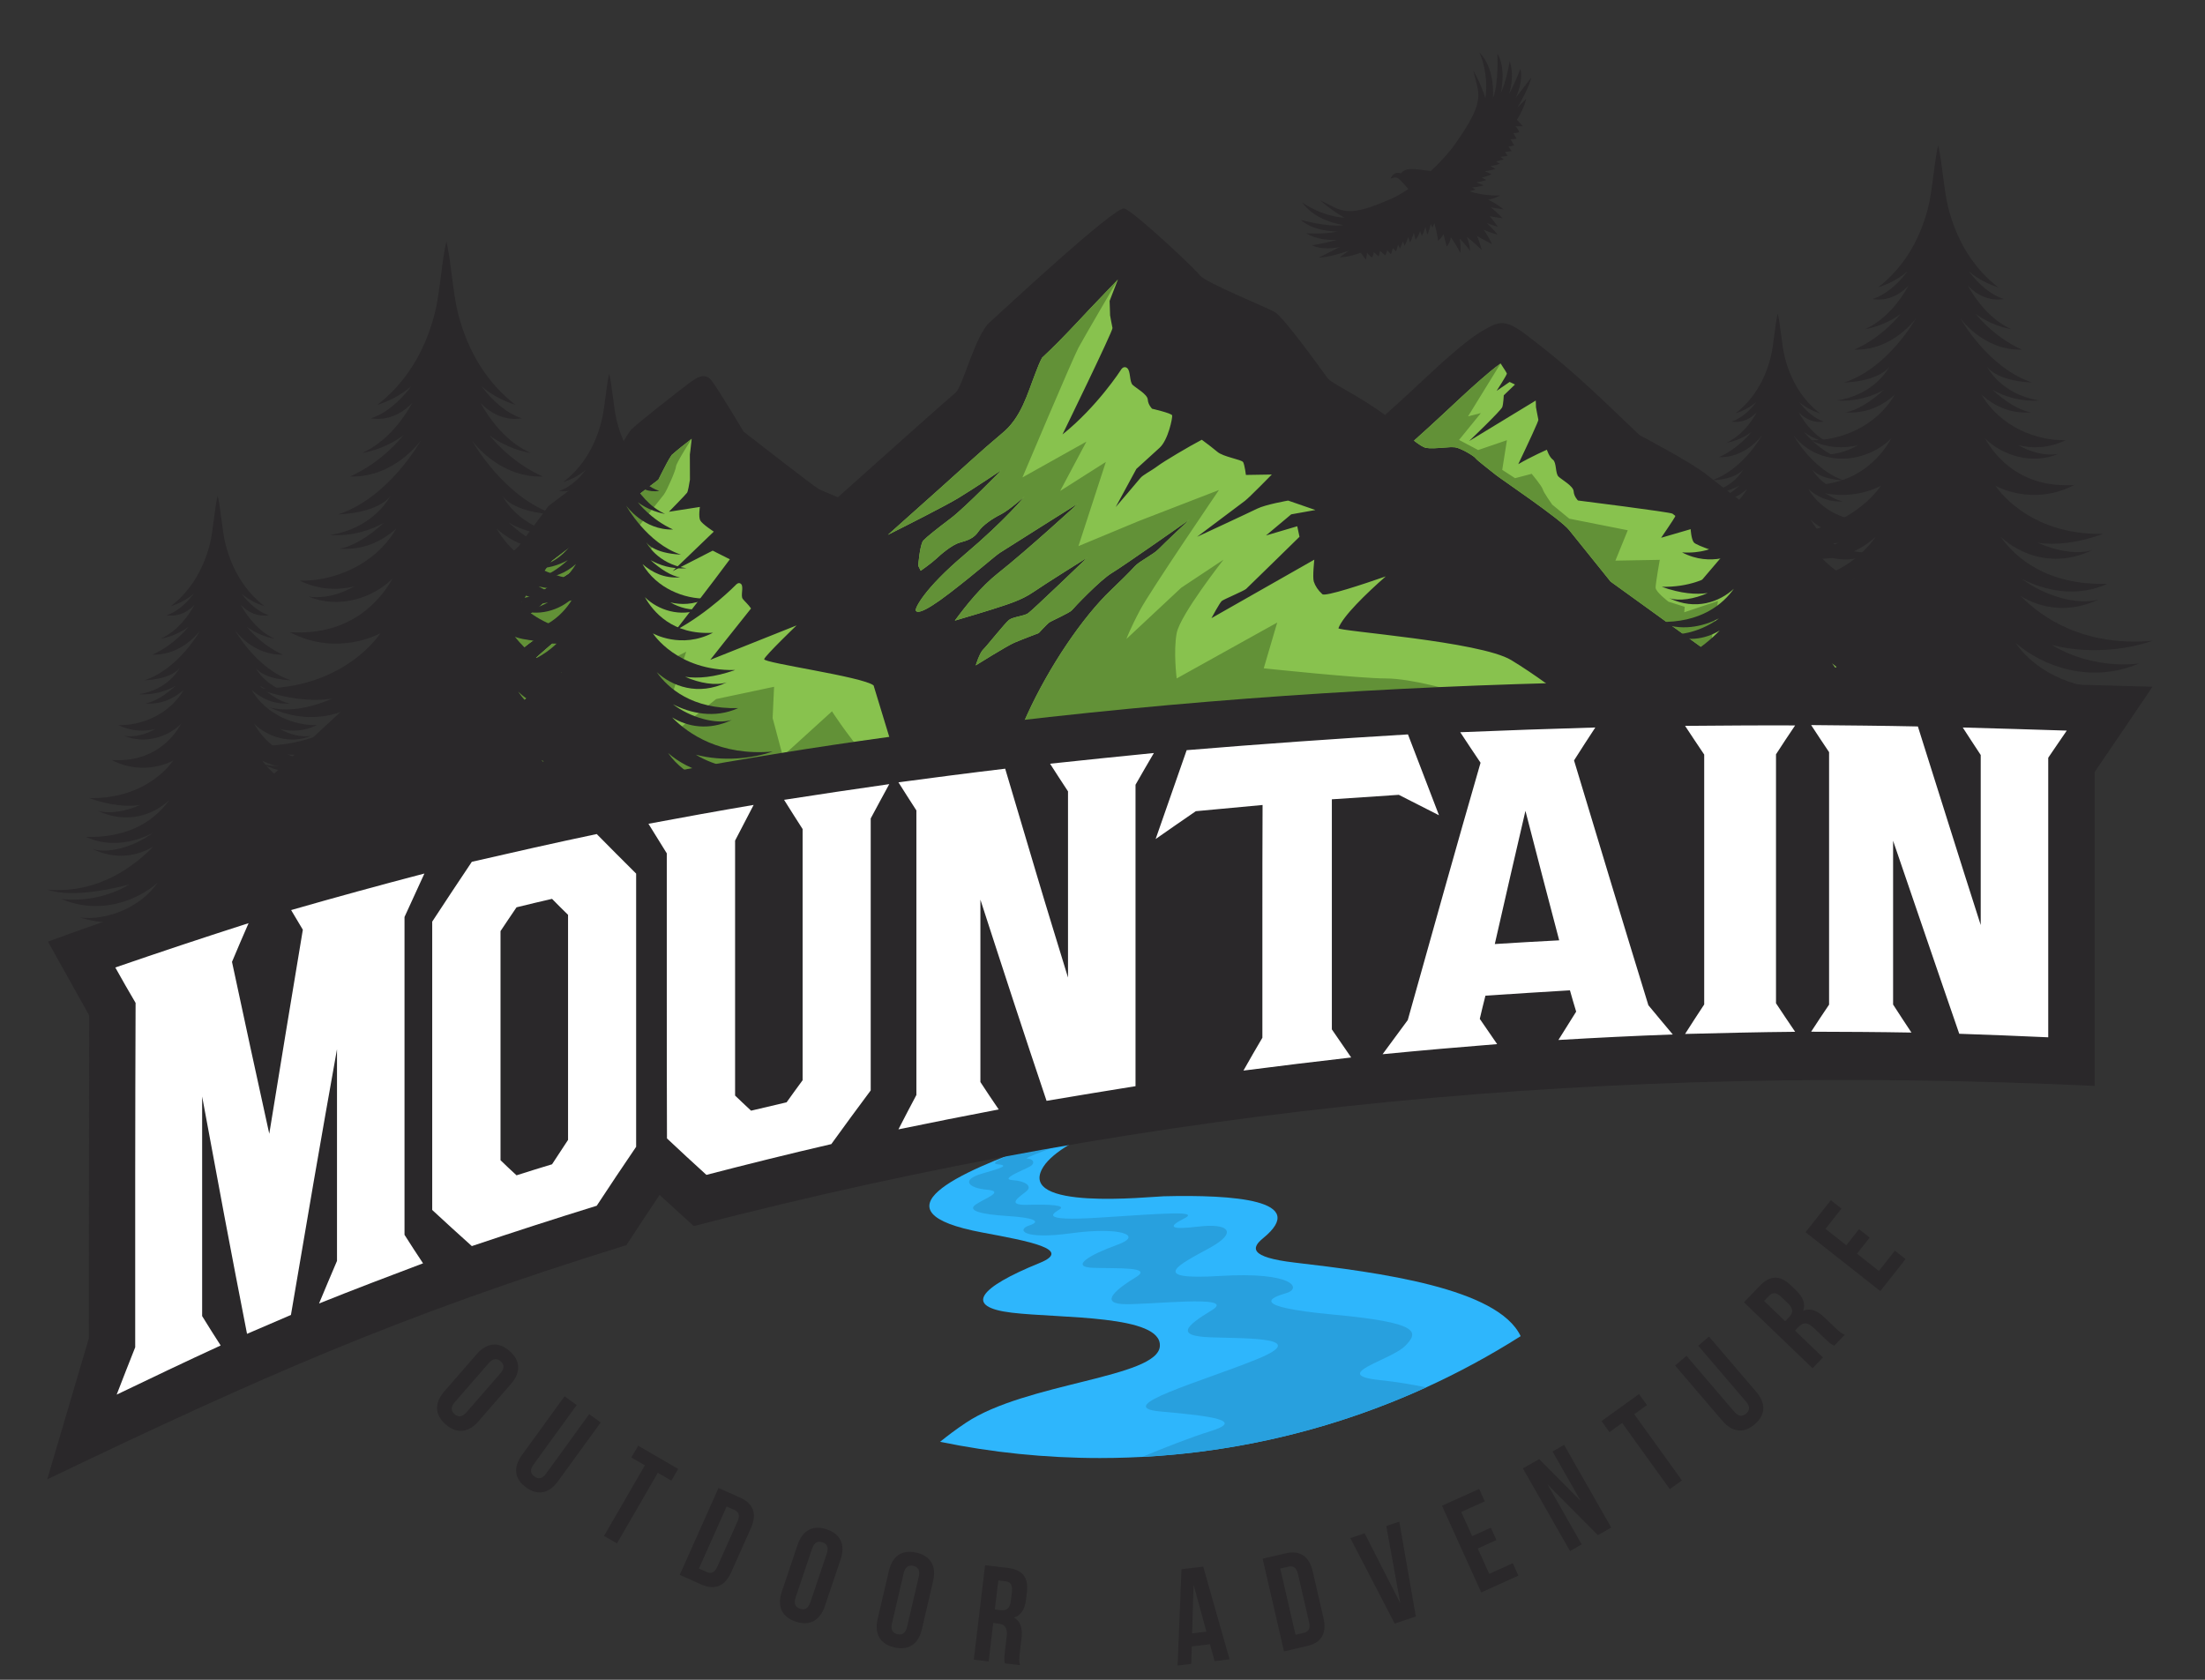<?xml version="1.0" encoding="UTF-8"?>
<svg width="126px" height="96px" viewBox="155 120 126 96" xmlns="http://www.w3.org/2000/svg" xmlns:xlink="http://www.w3.org/1999/xlink" version="1.1">
 <rect x="155" y="120" width="126" height="96" fill="#333333" stroke="none"/>
 <!-- Generated by Pixelmator Pro 1.6.2 -->
 <g id="vecteezy_mountains-logo-design-vector-template_6470734-Скопировать">
  <g id="g10">
   <path id="path20" d="M241.895 196.362 C234.941 200.772 226.694 203.327 217.849 203.327 214.72 203.327 211.667 203.007 208.719 202.399 209.157 202.043 209.645 201.678 210.188 201.315 213.62 199.017 221.145 198.743 221.277 196.938 221.409 195.132 215.601 195.351 212.828 195.022 210.055 194.694 210.913 193.599 214.412 192.177 216.316 191.402 213.825 190.942 211.138 190.439 204.726 189.241 209.785 186.99 214.365 185.378 218.716 183.847 222.546 182.888 219.018 184.113 216.658 184.932 215.146 185.867 214.629 186.669 212.986 189.222 220.729 188.386 221.499 188.367 225.448 188.268 229.871 188.57 227.174 190.766 226.526 191.293 226.336 191.847 228.985 192.157 233.794 192.72 240.592 193.604 241.895 196.362 Z" fill="#2eb6fc" fill-opacity="1" stroke="none"/>
   <path id="path22" d="M236.493 199.29 C231.505 201.566 226.029 202.957 220.264 203.262 221.476 202.762 223.06 202.134 224.154 201.798 226.155 201.182 224.257 200.925 221.332 200.669 218.407 200.412 223.732 198.944 226.834 197.675 229.937 196.406 226.223 196.5 224.202 196.429 222.181 196.359 222.698 195.818 224.249 194.878 225.8 193.938 220.371 194.619 219.102 194.525 217.833 194.431 218.89 193.609 219.901 192.997 220.912 192.386 218.867 192.504 217.48 192.457 216.093 192.41 217.268 191.705 218.844 191.141 220.418 190.577 218.937 190.106 216.187 190.483 213.437 190.859 213.085 190.271 213.813 190.036 214.542 189.801 214.072 189.589 212.568 189.495 211.064 189.401 210.241 189.19 210.758 188.837 211.275 188.485 212.45 188.085 211.393 187.991 210.335 187.897 209.889 187.427 211.11 187.075 212.332 186.722 212.662 186.605 211.98 186.534 211.495 186.484 212.54 186.051 213.182 185.807 213.333 185.75 213.484 185.694 213.636 185.639 213.66 185.634 216.186 185.135 215.854 185.301 215.521 185.467 213.391 186.212 213.699 186.212 214.007 186.212 214.212 186.468 213.84 186.673 213.468 186.879 212.108 187.392 212.852 187.443 213.596 187.495 213.982 187.776 213.674 188.059 213.366 188.341 212.365 188.893 213.725 188.855 215.085 188.816 215.867 188.893 215.572 189.098 215.277 189.304 214.15 189.823 217.843 189.585 221.535 189.348 223.59 189.175 222.666 189.637 221.743 190.099 221.794 190.304 223.487 190.099 225.181 189.893 225.796 190.407 224.103 191.33 222.41 192.254 220.511 193.178 224.719 192.921 228.927 192.664 229.388 193.639 228.516 193.896 227.644 194.152 226.258 194.666 231.185 195.128 236.11 195.589 236.11 196.102 235.29 196.923 234.468 197.745 230.928 198.565 233.853 198.873 234.856 198.979 235.751 199.133 236.493 199.29 Z" fill="#28a0de" fill-opacity="1" stroke="none"/>
   <path id="path30" d="M202.879 148.418 C202.357 148.205 201.881 148.004 201.749 147.925 201.418 147.727 197.496 144.673 197.496 144.673 197.496 144.673 196.03 142.215 195.653 141.739 195.275 141.264 194.802 141.581 194.377 141.898 193.952 142.215 191.353 144.237 191.069 144.554 190.786 144.872 190.219 145.982 190.219 145.982 L186.344 148.916 184.643 151.215 166.651 167.945 165.39 174.004 268.455 170.966 271.107 161.247 C271.107 161.247 253.349 147.821 252.572 147.164 251.794 146.506 248.683 144.862 248.683 144.862 245.817 142.115 244.577 140.926 242.163 139.096 240.996 138.211 240.622 138.394 239.835 138.834 238.694 139.474 237.216 140.89 235.656 142.341 235.266 142.704 234.742 143.185 234.141 143.717 232.648 142.607 231.099 141.93 230.86 141.609 230.564 141.212 228.372 138.129 227.839 137.831 227.305 137.533 223.869 136.141 223.573 135.743 223.276 135.346 219.781 132.067 219.247 131.917 218.714 131.768 212.374 137.682 211.545 138.428 210.715 139.173 210.004 142.156 209.589 142.454 209.436 142.565 206.506 145.176 202.879 148.418" fill="#2a282a" fill-opacity="1" stroke="none"/>
   <path id="path32" d="M194.524 145.077 C194.145 145.373 193.724 145.695 193.378 146.008 193.19 146.284 193.01 146.646 192.865 146.929 L192.619 147.416 186.55 152.05 184.804 154.41 C185.272 154.163 185.325 154.155 185.902 153.806 186.478 153.458 188.376 152.202 188.376 152.202 188.376 152.202 186.295 154.34 185.487 154.951 184.679 155.563 180.78 158.37 180.584 158.577 180.388 158.784 180.29 160.016 180.29 160.016 L180.434 160.306 C180.434 160.306 184.368 157.531 184.625 157.29 184.882 157.049 185.533 156.473 185.996 156.346 186.458 156.218 186.803 156.097 187.061 155.714 187.319 155.332 187.892 154.956 188.346 154.73 188.8 154.503 189.692 153.711 189.692 153.711 189.692 153.711 188.636 155.026 186.27 157.028 183.903 159.031 182.075 161.552 182.112 161.664 182.149 161.777 182.38 161.965 184.065 160.665 185.751 159.366 187.372 158.238 187.708 158.019 188.489 157.51 189.409 156.662 190.133 156.059 189.609 156.956 186.71 160.847 185.837 161.537 184.027 162.969 183.942 167.07 184.851 167.176 L207.426 167.56 207.426 167.397 204.919 159.171 C204.29 158.667 198.596 157.887 198.667 157.67 198.737 157.452 200.518 155.742 200.518 155.742 L195.586 157.71 C195.586 157.71 196.935 155.998 197.916 154.775 197.785 154.567 197.529 154.346 197.44 154.222 197.312 154.043 197.504 153.544 197.355 153.383 197.206 153.223 197.036 153.437 197.036 153.437 197.036 153.437 195.527 154.988 193.612 156.021 193.612 156.021 195.797 153.202 196.706 151.964 196.377 151.802 196.051 151.634 195.724 151.469 L193.44 152.64 195.789 150.382 C195.789 150.382 195.124 149.952 195.014 149.741 194.905 149.531 194.993 148.972 194.993 148.972 L193.225 149.247 C193.225 149.247 194.186 148.267 194.262 148.158 194.313 148.084 194.384 147.675 194.425 147.415 L194.42 145.976 C194.42 145.976 194.467 145.655 194.525 145.077 Z M240.749 140.773 C240.351 141.052 239.957 141.395 239.629 141.68 238.879 142.333 238.16 143.015 237.437 143.689 236.916 144.173 236.368 144.677 235.8 145.183 236.076 145.4 236.334 145.569 236.493 145.597 236.992 145.684 237.865 145.492 238.219 145.579 238.572 145.666 239.237 146.068 239.32 146.19 239.404 146.312 240.214 146.923 240.464 147.132 240.713 147.341 244.164 149.661 244.663 150.289 245.162 150.917 247.033 153.237 247.033 153.237 247.033 153.237 261.172 163.426 262.312 164.391 L265.915 161.247 259.387 156.188 259.387 156.188 259.385 156.187 259.368 156.174 C259.103 155.987 257.158 155.228 257.032 155.104 256.902 154.976 256.954 154.428 256.774 154.288 256.589 154.144 254.497 155.312 254.223 155.519 L255.115 152.942 C254.757 152.823 254.399 152.697 254.043 152.576 L251.838 153.633 253.506 151.675 C253.506 151.675 251.941 151.192 251.79 150.998 251.639 150.804 251.609 150.242 251.609 150.242 L249.922 150.734 C249.922 150.734 250.666 149.647 250.718 149.529 250.723 149.519 250.727 149.502 250.73 149.48 L250.57 149.356 C250.456 149.267 245.171 148.603 245.171 148.603 245.171 148.603 244.94 148.38 244.923 148.079 244.906 147.778 244.259 147.426 244.061 147.241 243.864 147.056 243.956 146.434 243.739 146.274 243.521 146.114 243.394 145.702 243.394 145.702 243.394 145.702 242.506 146.09 241.758 146.528 242.376 145.23 242.922 144.056 242.907 143.989 242.872 143.837 242.77 143.269 242.77 143.269 L242.758 142.89 238.952 145.205 C238.952 145.205 240.783 143.457 240.846 143.262 240.909 143.068 240.93 142.592 240.93 142.592 L241.571 141.975 241.264 141.828 240.524 142.335 C240.524 142.335 241.118 141.414 241.107 141.348 241.1 141.311 240.912 141.019 240.749 140.772 Z M218.878 135.978 C218.633 136.235 218.403 136.477 218.198 136.687 217.025 137.887 215.793 139.293 214.547 140.443 214.401 140.704 214.269 141.066 214.172 141.315 213.703 142.513 213.358 143.888 212.233 144.787 211.05 145.777 209.894 146.856 208.748 147.878 207.743 148.773 206.74 149.67 205.736 150.567 206.741 150.063 209.038 148.901 209.75 148.47 210.672 147.913 212.225 146.866 212.225 146.866 212.225 146.866 210.144 149.004 209.336 149.616 208.528 150.227 207.958 150.682 207.762 150.89 207.566 151.096 207.469 152.329 207.469 152.329 L207.612 152.618 C207.612 152.618 208.217 152.195 208.474 151.954 208.731 151.713 209.382 151.138 209.845 151.01 210.307 150.882 210.652 150.761 210.91 150.379 211.168 149.996 211.741 149.62 212.195 149.394 212.649 149.167 213.541 148.375 213.541 148.375 213.541 148.375 212.485 149.689 210.119 151.692 207.752 153.695 207.29 154.771 207.327 154.883 207.364 154.995 207.595 155.183 209.28 153.884 210.966 152.584 211.813 151.802 212.149 151.583 212.485 151.364 216.604 148.772 216.604 148.772 216.604 148.772 213.746 151.401 212.012 152.773 211.08 153.51 210.209 154.587 209.563 155.468 210.49 155.193 211.351 154.936 211.692 154.825 212.561 154.542 213.352 154.318 214.056 153.831 214.761 153.345 217.132 151.865 217.132 151.865 217.132 151.865 213.976 154.899 213.739 155.055 213.502 155.211 212.891 155.252 212.661 155.427 212.43 155.602 211.38 156.934 211.178 157.122 210.976 157.311 210.756 158.027 210.756 158.027 210.756 158.027 212.548 156.905 212.97 156.726 213.391 156.547 214.353 156.183 214.353 156.183 214.353 156.183 214.831 155.667 214.947 155.58 215.062 155.493 216.133 155.022 216.252 154.873 216.371 154.725 217.868 153.146 218.531 152.75 219.193 152.354 222.966 149.698 222.966 149.698 222.966 149.698 221.544 151.03 221.216 151.37 220.888 151.71 220.107 152.067 219.832 152.377 219.558 152.686 218.892 153.333 218.479 153.728 215.217 156.842 210.872 165.003 212.858 167.397 L249.311 167.397 249.311 163.822 C246.73 161.723 244.018 159.34 241.355 157.724 239.582 156.648 231.418 156.069 231.482 155.901 231.749 155.202 233.049 153.941 234.185 152.941 232.943 153.373 230.734 154.112 230.562 153.957 230.321 153.74 230.155 153.489 230.074 153.236 229.993 152.984 230.104 151.984 230.104 151.984 L224.226 155.327 C224.226 155.327 224.697 154.445 224.816 154.346 224.935 154.247 226.074 153.775 226.208 153.655 226.341 153.534 229.257 150.677 229.257 150.677 L229.129 150.075 227.341 150.603 228.783 149.395 230.167 149.147 228.607 148.608 C228.607 148.608 227.326 148.83 226.842 149.069 226.358 149.308 223.405 150.678 223.405 150.678 223.405 150.678 225.896 148.803 226.138 148.624 226.379 148.445 227.675 147.119 227.675 147.119 L226.195 147.143 C226.195 147.143 226.123 146.57 226.038 146.414 225.953 146.259 224.899 146.116 224.558 145.817 224.376 145.659 223.993 145.368 223.674 145.131 222.946 145.512 221.515 146.361 221.163 146.625 220.721 146.955 220.32 147.128 220.159 147.326 219.998 147.526 218.752 148.982 218.752 148.982 L219.936 146.798 C219.936 146.798 220.77 146.037 221.264 145.59 221.756 145.142 222.009 143.867 221.981 143.741 221.953 143.615 220.835 143.36 220.835 143.36 220.835 143.36 220.604 143.137 220.587 142.836 220.571 142.536 219.923 142.184 219.725 141.999 219.528 141.813 219.62 141.192 219.403 141.031 219.186 140.871 219.043 141.154 219.043 141.154 219.043 141.154 217.686 143.257 215.714 144.828 215.714 144.828 218.605 138.899 218.571 138.747 218.536 138.595 218.434 138.026 218.434 138.026 L218.407 137.198 Z" fill="#88c24e" fill-opacity="1" stroke="none"/>
   <path id="path34" d="M218.878 135.978 C218.633 136.235 218.403 136.477 218.198 136.687 217.025 137.887 215.793 139.293 214.547 140.443 214.401 140.704 214.269 141.066 214.172 141.315 213.703 142.513 213.358 143.888 212.233 144.787 211.05 145.777 209.894 146.856 208.748 147.878 207.743 148.773 206.74 149.67 205.736 150.567 206.741 150.063 209.038 148.901 209.75 148.47 210.672 147.913 212.225 146.866 212.225 146.866 212.225 146.866 210.143 149.004 209.336 149.616 208.528 150.227 207.958 150.682 207.762 150.889 207.566 151.096 207.469 152.329 207.469 152.329 L207.612 152.618 C207.612 152.618 208.217 152.195 208.474 151.954 208.731 151.713 209.382 151.138 209.845 151.01 210.307 150.882 210.652 150.761 210.91 150.379 211.168 149.996 211.741 149.62 212.195 149.394 212.649 149.167 213.541 148.375 213.541 148.375 213.541 148.375 212.485 149.689 210.119 151.692 207.752 153.695 207.29 154.771 207.327 154.883 207.364 154.995 207.595 155.183 209.28 153.884 210.966 152.584 211.813 151.802 212.149 151.583 212.485 151.364 216.604 148.772 216.604 148.772 216.604 148.772 213.746 151.401 212.012 152.773 211.08 153.51 210.209 154.587 209.563 155.469 210.49 155.193 211.351 154.936 211.692 154.825 212.561 154.542 213.352 154.318 214.056 153.831 214.761 153.345 217.132 151.865 217.132 151.865 217.132 151.865 213.976 154.899 213.739 155.055 213.502 155.211 212.891 155.252 212.661 155.427 212.43 155.601 211.38 156.934 211.178 157.122 210.976 157.311 210.756 158.028 210.756 158.028 210.756 158.028 212.548 156.905 212.97 156.726 213.391 156.547 214.353 156.183 214.353 156.183 214.353 156.183 214.831 155.667 214.947 155.58 215.062 155.493 216.132 155.022 216.252 154.873 216.371 154.725 217.868 153.146 218.531 152.75 219.193 152.354 222.966 149.698 222.966 149.698 222.966 149.698 221.544 151.03 221.217 151.37 220.889 151.709 220.107 152.067 219.832 152.377 219.558 152.686 218.892 153.333 218.479 153.728 215.217 156.842 210.872 165.003 212.858 167.397 L243.009 167.397 C243.316 165.598 243.47 163.221 242.412 162.269 240.61 160.647 238.103 159.504 238.103 159.504 238.103 159.504 235.688 158.773 234.186 158.773 232.684 158.773 227.214 158.194 227.214 158.194 L227.984 155.578 222.239 158.773 C222.239 158.773 222.043 157.238 222.239 156.187 222.435 155.136 224.916 151.984 224.916 151.984 L222.5 153.588 219.366 156.518 C219.366 156.518 219.562 155.965 220.15 154.86 220.737 153.754 224.655 148.004 224.655 148.004 L220.084 149.773 216.625 151.211 218.191 146.4 215.58 148.059 217.081 145.239 213.425 147.285 C213.425 147.285 216.298 140.484 216.625 139.875 216.951 139.267 218.878 135.979 218.878 135.979 Z M240.749 140.773 L238.889 143.793 239.622 143.608 238.374 145.142 239.466 145.72 241.11 145.157 240.842 146.852 241.574 147.328 242.526 147.079 C242.526 147.079 243.111 147.782 243.16 147.968 243.209 148.154 243.697 148.837 243.697 148.837 L244.673 149.642 248.016 150.304 247.309 152.04 249.844 151.995 C249.844 151.995 249.606 153.337 249.606 153.583 249.606 153.829 250.345 154.388 250.345 154.388 L251.269 154.679 251.243 154.992 253.171 154.344 252.827 156.423 253.144 156.803 255.706 155.998 255.494 157.876 264.231 162.715 262.312 164.391 C261.172 163.426 247.033 153.237 247.033 153.237 247.033 153.237 245.162 150.917 244.663 150.289 244.164 149.661 240.713 147.341 240.464 147.132 240.214 146.923 239.404 146.312 239.32 146.19 239.237 146.068 238.572 145.666 238.219 145.579 237.865 145.492 236.992 145.684 236.493 145.597 236.333 145.569 236.076 145.4 235.8 145.183 236.368 144.677 236.916 144.173 237.437 143.689 238.16 143.015 238.879 142.333 239.629 141.68 239.956 141.394 240.35 141.052 240.749 140.773 Z M194.524 145.077 C194.524 145.077 193.629 146.474 193.629 146.659 193.629 146.844 193.12 148.016 192.937 148.263 192.755 148.509 190.316 151.562 190.316 151.562 L192.464 150.915 190.17 155.078 191.954 154.523 191.189 158.773 194.212 157.245 192.396 162.777 195.923 159.95 199.233 159.249 199.15 161.036 199.73 163.209 202.543 160.651 C202.543 160.651 203.164 161.667 204.736 163.594 205.287 164.27 206.107 165.059 206.938 165.797 L207.425 167.397 207.425 167.56 197.173 167.386 193.801 167.328 191.344 167.286 184.851 167.176 C183.942 167.07 184.026 162.969 185.837 161.536 186.71 160.846 189.609 156.956 190.133 156.059 189.409 156.662 188.488 157.51 187.708 158.019 187.372 158.238 185.75 159.366 184.065 160.665 182.379 161.965 182.149 161.777 182.111 161.664 182.074 161.552 183.903 159.031 186.27 157.028 188.636 155.026 189.691 153.711 189.691 153.711 189.691 153.711 188.8 154.503 188.346 154.73 187.892 154.956 187.319 155.332 187.061 155.714 186.803 156.097 186.458 156.218 185.996 156.346 185.533 156.474 184.881 157.049 184.625 157.29 184.368 157.531 180.434 160.306 180.434 160.306 L180.29 160.016 C180.29 160.016 180.388 158.784 180.584 158.576 180.779 158.37 184.679 155.563 185.487 154.951 186.294 154.34 188.376 152.202 188.376 152.202 188.376 152.202 186.478 153.458 185.901 153.806 185.325 154.155 185.271 154.163 184.804 154.41 L186.549 152.05 192.618 147.416 192.865 146.928 C193.01 146.645 193.19 146.284 193.377 146.008 193.724 145.694 194.144 145.373 194.524 145.077 Z" fill="#629137" fill-opacity="1" stroke="none"/>
   <path id="path36" d="M176.972 170.366 C173.92 170.632 172.056 169.341 171.107 168.374 172.008 168.923 173.247 169.163 174.592 168.52 173.661 168.814 172.15 168.364 171.157 167.608 172.151 168.127 173.588 168.46 174.962 167.831 172.278 167.903 170.887 166.684 170.213 165.734 171.11 166.563 172.622 167.131 174.297 166.331 173.645 166.536 172.71 166.378 171.868 166.005 172.607 166.113 173.563 166.043 174.778 165.61 171.383 165.678 169.989 163.471 169.989 163.471 169.989 163.471 171.627 164.41 173.49 163.434 171.136 163.584 169.994 162.202 169.52 161.36 170.297 162.133 171.619 162.538 172.765 162.056 172.19 162.143 171.571 161.984 171.003 161.664 171.618 161.811 172.346 161.811 173.111 161.441 171.832 161.473 170.21 160.859 169.374 159.425 169.953 159.933 170.659 160.269 171.571 160.204 171.059 160.123 170.433 159.732 169.851 159.199 170.352 159.481 171.062 159.734 171.946 159.675 170.216 159.413 169.607 158.165 169.607 158.165 169.607 158.165 169.979 158.799 171.622 158.879 169.649 158.229 168.429 156.022 168.429 156.022 168.429 156.022 169.454 157.468 171.162 157.412 169.876 156.837 169.106 155.82 169.106 155.82 169.106 155.82 169.725 156.331 170.695 156.504 169.78 156.086 169.154 155.276 168.756 154.565 169.193 155.018 169.741 155.261 170.36 155.161 169.799 154.987 169.24 154.515 168.797 153.924 169.205 154.276 169.664 154.501 170.113 154.643 169.06 153.833 168.282 152.646 167.886 151.098 167.69 150.334 167.607 148.984 167.438 148.327 167.269 148.984 167.185 150.334 166.99 151.098 166.594 152.646 165.815 153.833 164.763 154.643 165.211 154.501 165.67 154.276 166.079 153.924 165.636 154.515 165.077 154.987 164.515 155.161 165.135 155.261 165.682 155.018 166.12 154.565 165.722 155.276 165.096 156.086 164.18 156.504 165.15 156.331 165.769 155.82 165.769 155.82 165.769 155.82 165 156.837 163.713 157.412 165.421 157.468 166.447 156.022 166.447 156.022 166.447 156.022 165.227 158.229 163.253 158.879 164.896 158.799 165.268 158.165 165.268 158.165 165.268 158.165 164.66 159.413 162.929 159.675 163.813 159.734 164.523 159.481 165.025 159.199 164.442 159.732 163.817 160.123 163.304 160.204 164.217 160.269 164.923 159.933 165.501 159.425 164.665 160.859 163.044 161.473 161.765 161.441 162.529 161.811 163.258 161.811 163.872 161.664 163.304 161.984 162.685 162.143 162.111 162.056 163.257 162.538 164.579 162.133 165.355 161.36 164.882 162.202 163.739 163.584 161.385 163.434 163.249 164.41 164.887 163.471 164.887 163.471 164.887 163.471 163.493 165.678 160.097 165.61 161.313 166.043 162.268 166.113 163.008 166.005 162.165 166.378 161.23 166.536 160.579 166.331 162.254 167.131 163.766 166.563 164.663 165.734 163.989 166.684 162.598 167.903 159.913 167.831 161.288 168.46 162.724 168.127 163.719 167.608 162.726 168.364 161.215 168.814 160.283 168.52 161.628 169.163 162.868 168.923 163.769 168.374 162.82 169.341 160.749 171.106 157.697 170.84 158.875 171.253 160.814 170.964 162.386 170.548 161.247 171.242 159.78 171.53 158.506 171.377 160.672 172.295 162.803 171.499 164.004 170.45 162.996 171.897 161.065 172.618 159.576 172.436 160.713 172.809 162.325 172.855 163.444 172.34 163.444 172.34 162.994 172.822 162.096 173.337 L167.438 173.337 172.779 173.337 C171.882 172.822 171.431 172.34 171.431 172.34 172.551 172.855 174.162 172.809 175.299 172.436 173.81 172.618 171.879 171.897 170.871 170.45 172.072 171.499 174.202 172.295 176.369 171.377 175.095 171.53 173.628 171.242 172.489 170.548 174.061 170.964 175.793 170.779 176.971 170.366 Z" fill="#2a282a" fill-opacity="1" stroke="none"/>
   <path id="path38" d="M194.595 166.374 C190.086 166.766 187.331 164.859 185.93 163.43 187.26 164.241 189.092 164.596 191.079 163.646 189.703 164.08 187.47 163.415 186.003 162.297 187.473 163.064 189.595 163.557 191.626 162.628 187.66 162.734 185.604 160.932 184.608 159.529 185.934 160.754 188.168 161.594 190.643 160.411 189.68 160.714 188.299 160.48 187.054 159.93 188.147 160.09 189.559 159.986 191.354 159.345 186.337 159.447 184.277 156.184 184.277 156.184 184.277 156.184 186.698 157.572 189.451 156.13 185.973 156.351 184.285 154.31 183.585 153.065 184.732 154.207 186.686 154.806 188.379 154.094 187.53 154.222 186.616 153.988 185.776 153.516 186.684 153.732 187.761 153.732 188.891 153.185 187.001 153.232 184.604 152.324 183.37 150.206 184.224 150.957 185.267 151.453 186.615 151.357 185.858 151.238 184.934 150.66 184.073 149.872 184.815 150.289 185.864 150.663 187.17 150.575 184.613 150.188 183.713 148.344 183.713 148.344 183.713 148.344 184.263 149.282 186.692 149.398 183.775 148.439 181.972 145.178 181.972 145.178 181.972 145.178 183.488 147.315 186.012 147.232 184.11 146.382 182.974 144.879 182.974 144.879 182.974 144.879 183.888 145.634 185.321 145.89 183.969 145.272 183.044 144.075 182.456 143.026 183.102 143.694 183.912 144.053 184.826 143.906 183.997 143.648 183.171 142.951 182.516 142.078 183.12 142.597 183.798 142.93 184.461 143.14 182.906 141.944 181.755 140.19 181.171 137.902 180.882 136.772 180.758 134.779 180.508 133.807 180.258 134.779 180.135 136.772 179.846 137.902 179.261 140.19 178.11 141.944 176.556 143.14 177.219 142.93 177.896 142.597 178.5 142.078 177.845 142.951 177.02 143.648 176.19 143.906 177.105 144.053 177.914 143.694 178.561 143.026 177.973 144.075 177.048 145.272 175.695 145.89 177.128 145.634 178.043 144.879 178.043 144.879 178.043 144.879 176.906 146.382 175.005 147.232 177.529 147.315 179.044 145.178 179.044 145.178 179.044 145.178 177.241 148.439 174.325 149.398 176.753 149.282 177.303 148.344 177.303 148.344 177.303 148.344 176.404 150.188 173.846 150.575 175.153 150.663 176.202 150.289 176.943 149.872 176.083 150.66 175.158 151.238 174.401 151.357 175.749 151.453 176.793 150.957 177.647 150.206 176.412 152.324 174.016 153.232 172.126 153.185 173.256 153.732 174.332 153.732 175.24 153.516 174.401 153.988 173.486 154.222 172.637 154.094 174.331 154.806 176.284 154.207 177.432 153.065 176.732 154.31 175.043 156.351 171.565 156.13 174.318 157.572 176.74 156.184 176.74 156.184 176.74 156.184 174.68 159.447 169.662 159.345 171.458 159.986 172.87 160.09 173.963 159.93 172.717 160.48 171.336 160.715 170.374 160.411 172.849 161.594 175.083 160.754 176.408 159.529 175.413 160.932 173.357 162.734 169.39 162.628 171.421 163.557 173.543 163.064 175.014 162.297 173.546 163.415 171.313 164.08 169.937 163.646 171.924 164.596 173.756 164.241 175.087 163.43 173.685 164.859 170.625 167.467 166.116 167.074 167.856 167.684 170.721 167.258 173.044 166.643 171.361 167.667 169.193 168.093 167.311 167.868 170.512 169.224 173.66 168.048 175.434 166.497 173.946 168.635 171.093 169.701 168.892 169.432 170.572 169.983 172.953 170.051 174.608 169.29 174.608 169.29 173.942 170.002 172.615 170.764 L180.508 170.764 188.401 170.764 C187.075 170.002 186.409 169.29 186.409 169.29 188.064 170.051 190.445 169.983 192.125 169.432 189.924 169.701 187.071 168.635 185.582 166.497 187.357 168.048 190.504 169.224 193.706 167.868 191.824 168.093 189.656 167.667 187.973 166.643 190.295 167.258 192.856 166.983 194.596 166.374 Z" fill="#2a282a" fill-opacity="1" stroke="none"/>
   <path id="path40" d="M199.151 162.951 C196.162 163.212 194.335 161.947 193.405 161 194.288 161.537 195.502 161.772 196.82 161.143 195.907 161.431 194.427 160.989 193.454 160.249 194.429 160.758 195.836 161.084 197.182 160.468 194.553 160.538 193.189 159.344 192.529 158.413 193.408 159.225 194.89 159.782 196.531 158.998 195.892 159.2 194.977 159.044 194.151 158.679 194.876 158.785 195.811 158.716 197.002 158.292 193.676 158.359 192.31 156.197 192.31 156.197 192.31 156.197 193.915 157.116 195.741 156.161 193.434 156.307 192.315 154.953 191.851 154.128 192.612 154.885 193.907 155.282 195.03 154.81 194.467 154.895 193.861 154.74 193.304 154.427 193.906 154.57 194.619 154.57 195.369 154.208 194.116 154.238 192.527 153.637 191.709 152.233 192.275 152.73 192.967 153.059 193.86 152.996 193.358 152.916 192.746 152.533 192.175 152.011 192.667 152.287 193.362 152.535 194.229 152.477 192.533 152.22 191.936 150.998 191.936 150.998 191.936 150.998 192.301 151.62 193.911 151.696 191.977 151.06 190.782 148.899 190.782 148.899 190.782 148.899 191.787 150.316 193.46 150.26 192.199 149.697 191.446 148.7 191.446 148.7 191.446 148.7 192.053 149.201 193.002 149.37 192.105 148.962 191.493 148.167 191.102 147.472 191.531 147.915 192.068 148.153 192.674 148.055 192.124 147.885 191.577 147.422 191.142 146.843 191.543 147.188 191.992 147.408 192.432 147.548 191.401 146.755 190.638 145.591 190.25 144.075 190.059 143.325 189.977 142.004 189.811 141.36 189.646 142.004 189.563 143.326 189.372 144.075 188.984 145.591 188.222 146.755 187.191 147.548 187.63 147.408 188.08 147.188 188.48 146.843 188.046 147.422 187.498 147.885 186.948 148.055 187.555 148.153 188.091 147.915 188.52 147.472 188.13 148.167 187.517 148.961 186.62 149.37 187.57 149.201 188.176 148.7 188.176 148.7 188.176 148.7 187.423 149.697 186.162 150.26 187.836 150.316 188.84 148.899 188.84 148.899 188.84 148.899 187.645 151.06 185.711 151.696 187.321 151.62 187.686 150.998 187.686 150.998 187.686 150.998 187.09 152.22 185.394 152.477 186.26 152.535 186.956 152.287 187.447 152.011 186.877 152.533 186.264 152.916 185.762 152.996 186.656 153.059 187.348 152.73 187.914 152.233 187.095 153.637 185.507 154.238 184.254 154.208 185.003 154.57 185.716 154.57 186.318 154.427 185.762 154.74 185.155 154.895 184.593 154.81 185.715 155.282 187.011 154.885 187.771 154.128 187.307 154.953 186.188 156.306 183.882 156.161 185.707 157.116 187.313 156.197 187.313 156.197 187.313 156.197 185.947 158.359 182.62 158.292 183.811 158.716 184.747 158.785 185.472 158.679 184.646 159.044 183.73 159.2 183.092 158.998 184.733 159.782 186.214 159.225 187.093 158.413 186.433 159.344 185.07 160.538 182.44 160.468 183.786 161.084 185.193 160.758 186.168 160.249 185.195 160.989 183.715 161.431 182.802 161.143 184.12 161.772 185.334 161.537 186.217 161 185.288 161.947 183.258 163.677 180.269 163.416 181.422 163.82 183.322 163.538 184.862 163.13 183.747 163.809 182.309 164.091 181.061 163.943 183.184 164.841 185.27 164.062 186.447 163.034 185.46 164.451 183.568 165.157 182.109 164.979 183.223 165.345 184.802 165.39 185.899 164.885 185.899 164.885 185.458 165.357 184.578 165.863 L189.811 165.863 195.044 165.863 C194.165 165.357 193.723 164.885 193.723 164.885 194.82 165.39 196.399 165.345 197.513 164.979 196.054 165.157 194.162 164.451 193.175 163.034 194.352 164.062 196.439 164.841 198.561 163.943 197.314 164.091 195.876 163.809 194.76 163.13 196.301 163.538 197.998 163.355 199.152 162.951 Z" fill="#2a282a" fill-opacity="1" stroke="none"/>
   <path id="path42" d="M278 159.247 C276.899 160.873 275.805 162.503 274.693 164.121 274.693 170.101 274.693 176.08 274.693 182.059 247.026 180.772 221.474 183.114 194.643 190.07 193.992 189.478 193.339 188.887 192.691 188.29 192.052 189.242 191.422 190.2 190.793 191.159 177.856 195.165 169.895 198.699 157.698 204.544 L160.075 196.492 160.095 178.029 157.741 173.813 C173.597 168.001 189.206 164.405 205.728 162.124 230.812 158.661 252.295 158.482 278 159.247 Z" fill="#2a282a" fill-opacity="1" stroke="none"/>
   <path id="path44" d="M256.486 177.336 C256.843 177.878 257.211 178.425 257.579 178.967 255.482 178.986 253.386 179.036 251.29 179.09 251.646 178.528 252.015 177.966 252.383 177.405 L252.383 170.267 252.383 163.124 C252.015 162.572 251.646 162.03 251.29 161.483 253.386 161.468 255.482 161.448 257.579 161.458 257.211 162.005 256.843 162.552 256.486 163.109 256.486 165.479 256.486 167.853 256.486 170.223 256.486 172.592 256.486 174.967 256.486 177.336 Z M187.46 172.282 C187.148 171.981 186.846 171.675 186.545 171.37 185.865 171.528 185.185 171.685 184.516 171.853 184.204 172.306 183.902 172.765 183.601 173.213 183.601 175.395 183.601 177.578 183.601 179.76 183.601 181.943 183.601 184.125 183.601 186.307 183.902 186.598 184.204 186.884 184.516 187.169 185.185 186.953 185.865 186.746 186.545 186.539 186.846 186.076 187.148 185.613 187.46 185.145 L187.46 178.716 Z M179.698 172.671 C180.446 171.523 181.204 170.385 181.962 169.252 184.337 168.705 186.713 168.168 189.099 167.666 189.846 168.42 190.593 169.178 191.351 169.927 191.351 172.528 191.351 175.129 191.351 177.73 191.351 180.336 191.351 182.938 191.351 185.539 190.593 186.652 189.846 187.77 189.099 188.908 186.713 189.647 184.337 190.415 181.962 191.214 181.204 190.529 180.446 189.849 179.698 189.15 L179.698 180.907 Z M212.439 163.931 C213.03 165.936 213.631 167.937 214.223 169.932 214.812 171.918 215.427 173.893 216.029 175.868 L216.029 170.553 216.029 165.227 C215.684 164.7 215.338 164.173 215.003 163.646 216.977 163.434 218.951 163.232 220.936 163.035 220.579 163.641 220.233 164.242 219.887 164.848 219.887 167.72 219.887 170.597 219.887 173.464 219.887 176.336 219.887 179.208 219.887 182.075 218.193 182.346 216.498 182.627 214.803 182.913 214.167 181.016 213.53 179.11 212.907 177.203 212.281 175.283 211.647 173.351 211.023 171.415 211.023 173.149 211.023 174.888 211.023 176.627 211.023 178.366 211.023 180.105 211.023 181.839 211.368 182.366 211.714 182.888 212.07 183.405 210.152 183.77 208.246 184.149 206.339 184.543 206.673 183.888 207.019 183.233 207.365 182.578 L207.365 174.449 207.365 166.316 C207.019 165.779 206.673 165.242 206.339 164.709 208.368 164.439 210.398 164.173 212.439 163.931 Z M222.809 162.872 C227.025 162.522 231.24 162.222 235.455 161.971 236.046 163.517 236.637 165.06 237.228 166.592 236.458 166.202 235.689 165.813 234.931 165.424 233.649 165.508 232.377 165.596 231.106 165.68 231.106 167.878 231.106 170.065 231.106 172.257 231.106 174.449 231.106 176.637 231.106 178.829 231.474 179.366 231.842 179.903 232.21 180.435 230.158 180.672 228.106 180.918 226.054 181.184 226.411 180.553 226.768 179.927 227.136 179.307 L227.136 172.656 C227.136 170.444 227.136 168.222 227.147 166.005 225.876 166.119 224.604 166.237 223.333 166.36 222.564 166.887 221.795 167.419 221.036 167.951 221.627 166.252 222.218 164.562 222.809 162.872 Z M240.417 173.952 C241.644 173.873 242.87 173.804 244.097 173.74 243.451 171.282 242.803 168.813 242.168 166.34 241.577 168.867 240.997 171.409 240.417 173.951 Z M246.16 161.577 C245.747 162.202 245.346 162.828 244.945 163.458 245.647 165.799 246.361 168.143 247.063 170.469 247.767 172.799 248.479 175.124 249.193 177.449 249.65 178.006 250.119 178.558 250.587 179.12 248.401 179.198 246.227 179.307 244.052 179.435 244.387 178.893 244.722 178.356 245.067 177.814 244.945 177.41 244.821 177.001 244.711 176.597 243.093 176.695 241.488 176.794 239.882 176.902 239.77 177.346 239.659 177.789 239.559 178.228 239.882 178.705 240.216 179.188 240.551 179.671 238.365 179.844 236.18 180.036 234.005 180.248 234.485 179.597 234.964 178.942 235.444 178.296 236.135 175.824 236.827 173.36 237.518 170.907 238.209 168.454 238.9 166.02 239.603 163.591 239.213 163.01 238.823 162.429 238.443 161.847 241.008 161.739 243.584 161.651 246.16 161.576 Z M204.755 182.317 C203.997 183.332 203.25 184.352 202.503 185.386 200.116 185.937 197.741 186.529 195.366 187.144 194.608 186.455 193.861 185.766 193.113 185.061 193.102 182.351 193.102 179.632 193.102 176.917 L193.102 168.769 C192.746 168.203 192.4 167.641 192.054 167.079 194.05 166.705 196.057 166.341 198.065 166.001 197.708 166.68 197.351 167.365 197.005 168.04 197.005 170.474 197.005 172.902 197.005 175.331 197.005 177.755 197.005 180.189 197.005 182.612 197.306 182.898 197.608 183.189 197.919 183.475 198.589 183.317 199.269 183.154 199.949 182.997 200.251 182.578 200.551 182.155 200.863 181.736 L200.863 174.558 200.863 167.38 C200.507 166.823 200.15 166.267 199.804 165.71 201.8 165.4 203.807 165.099 205.815 164.813 205.458 165.469 205.101 166.124 204.755 166.775 204.755 169.37 204.755 171.962 204.755 174.548 204.755 177.139 204.755 179.731 204.755 182.317 Z M264.593 161.517 C265.184 163.404 265.789 165.296 266.378 167.178 266.971 169.074 267.582 170.981 268.184 172.867 L268.184 168.015 268.184 163.148 C267.838 162.621 267.492 162.098 267.158 161.577 269.132 161.625 271.116 161.695 273.101 161.754 272.745 162.281 272.388 162.788 272.042 163.305 272.042 165.971 272.042 168.636 272.042 171.296 272.042 173.957 272.042 176.622 272.042 179.282 270.347 179.203 268.652 179.139 266.957 179.08 266.322 177.237 265.686 175.395 265.062 173.562 264.437 171.729 263.801 169.887 263.177 168.05 263.177 169.612 263.177 171.168 263.177 172.73 263.177 174.292 263.177 175.848 263.177 177.41 263.523 177.942 263.868 178.479 264.225 179.011 262.307 178.977 260.4 178.967 258.494 178.962 258.828 178.444 259.174 177.927 259.519 177.415 L259.519 170.202 259.519 162.985 C259.174 162.468 258.828 161.955 258.494 161.438 260.523 161.458 262.552 161.473 264.593 161.517 Z M169.205 172.759 C168.882 173.494 168.569 174.227 168.257 174.971 168.96 178.272 169.674 181.548 170.387 184.795 171.023 180.888 171.658 176.996 172.305 173.134 172.082 172.765 171.859 172.39 171.636 172.011 174.168 171.282 176.71 170.587 179.252 169.922 178.873 170.74 178.494 171.572 178.115 172.405 178.115 175.434 178.115 178.464 178.115 181.489 178.115 184.514 178.115 187.544 178.115 190.569 178.461 191.12 178.818 191.662 179.174 192.199 177.189 192.948 175.204 193.702 173.231 194.495 173.565 193.687 173.911 192.874 174.257 192.061 L174.257 186.016 174.257 179.962 C173.811 182.469 173.363 184.986 172.93 187.504 172.494 190.036 172.06 192.593 171.625 195.15 170.788 195.509 169.952 195.864 169.116 196.229 168.681 193.997 168.245 191.751 167.822 189.499 167.398 187.239 166.975 184.957 166.551 182.666 166.551 184.76 166.551 186.854 166.551 188.943 166.551 191.031 166.551 193.125 166.551 195.214 166.897 195.781 167.254 196.342 167.61 196.894 165.625 197.805 163.64 198.756 161.667 199.702 162.012 198.805 162.369 197.898 162.726 196.997 L162.726 187.159 C162.726 183.878 162.737 180.593 162.748 177.316 162.358 176.651 161.968 175.976 161.589 175.292 164.12 174.42 166.662 173.572 169.205 172.759 Z" fill="#ffffff" fill-opacity="1" stroke="none"/>
   <path id="path46" d="M278 156.621 C274.08 156.963 271.685 155.305 270.466 154.062 271.624 154.767 273.216 155.075 274.943 154.25 273.747 154.628 271.806 154.049 270.53 153.078 271.808 153.745 273.653 154.173 275.419 153.365 271.97 153.457 270.183 151.891 269.317 150.671 270.47 151.736 272.412 152.466 274.563 151.438 273.727 151.702 272.526 151.498 271.444 151.02 272.394 151.159 273.621 151.068 275.182 150.511 270.82 150.6 269.03 147.764 269.03 147.764 269.03 147.764 271.134 148.97 273.528 147.717 270.504 147.909 269.037 146.134 268.428 145.052 269.426 146.045 271.123 146.565 272.595 145.947 271.858 146.058 271.062 145.854 270.333 145.444 271.122 145.632 272.058 145.632 273.04 145.156 271.397 145.197 269.314 144.408 268.241 142.567 268.983 143.219 269.89 143.651 271.062 143.568 270.404 143.464 269.601 142.96 268.853 142.276 269.497 142.639 270.409 142.964 271.545 142.887 269.322 142.551 268.54 140.948 268.54 140.948 268.54 140.948 269.018 141.763 271.129 141.864 268.593 141.03 267.026 138.195 267.026 138.195 267.026 138.195 268.344 140.053 270.537 139.98 268.885 139.242 267.897 137.935 267.897 137.935 267.897 137.935 268.692 138.592 269.938 138.815 268.762 138.278 267.958 137.236 267.446 136.324 268.009 136.905 268.712 137.217 269.507 137.089 268.786 136.866 268.069 136.259 267.499 135.5 268.024 135.952 268.613 136.241 269.189 136.424 267.837 135.385 266.838 133.859 266.329 131.87 266.078 130.888 265.97 129.155 265.753 128.311 265.536 129.155 265.428 130.888 265.177 131.87 264.669 133.859 263.669 135.385 262.317 136.424 262.893 136.241 263.482 135.952 264.008 135.5 263.438 136.259 262.721 136.866 261.999 137.089 262.795 137.218 263.498 136.905 264.06 136.324 263.549 137.236 262.745 138.278 261.569 138.815 262.815 138.592 263.61 137.935 263.61 137.935 263.61 137.935 262.622 139.242 260.969 139.98 263.163 140.053 264.48 138.195 264.48 138.195 264.48 138.195 262.913 141.03 260.378 141.864 262.489 141.763 262.967 140.948 262.967 140.948 262.967 140.948 262.185 142.551 259.962 142.887 261.097 142.964 262.01 142.639 262.654 142.276 261.906 142.96 261.103 143.464 260.444 143.568 261.616 143.651 262.523 143.219 263.266 142.567 262.192 144.408 260.109 145.198 258.467 145.156 259.449 145.631 260.384 145.632 261.173 145.444 260.444 145.854 259.649 146.058 258.911 145.947 260.383 146.565 262.081 146.045 263.079 145.052 262.47 146.134 261.003 147.909 257.979 147.717 260.372 148.97 262.477 147.764 262.477 147.764 262.477 147.764 260.687 150.6 256.325 150.511 257.886 151.068 259.113 151.159 260.063 151.02 258.981 151.498 257.78 151.702 256.943 151.438 259.095 152.466 261.037 151.736 262.189 150.671 261.323 151.891 259.536 153.457 256.088 153.365 257.854 154.173 259.699 153.745 260.977 153.078 259.701 154.049 257.76 154.628 256.564 154.25 258.291 155.075 259.883 154.767 261.04 154.062 259.822 155.305 257.161 157.572 253.241 157.23 254.754 157.76 257.245 157.39 259.265 156.855 257.801 157.746 255.917 158.116 254.28 157.921 257.063 159.099 259.8 158.077 261.342 156.729 260.048 158.588 257.568 159.513 255.654 159.279 257.115 159.759 259.185 159.818 260.624 159.157 260.624 159.157 260.045 159.775 258.892 160.438 L265.753 160.438 272.615 160.438 C271.462 159.775 270.882 159.157 270.882 159.157 272.321 159.818 274.392 159.759 275.852 159.279 273.938 159.513 271.458 158.588 270.164 156.729 271.707 158.077 274.443 159.099 277.226 157.921 275.59 158.116 273.705 157.746 272.242 156.855 274.261 157.39 276.487 157.151 277.999 156.621 Z" fill="#2a282a" fill-opacity="1" stroke="none"/>
   <path id="path48" d="M265.198 157.832 C262.441 158.072 260.756 156.906 259.9 156.033 260.713 156.528 261.833 156.745 263.048 156.165 262.207 156.43 260.842 156.023 259.944 155.34 260.843 155.809 262.141 156.11 263.383 155.542 260.957 155.607 259.7 154.506 259.092 153.647 259.902 154.396 261.268 154.91 262.781 154.187 262.193 154.373 261.348 154.229 260.587 153.892 261.255 153.99 262.119 153.926 263.216 153.535 260.148 153.597 258.889 151.602 258.889 151.602 258.889 151.602 260.37 152.451 262.053 151.569 259.926 151.705 258.894 150.456 258.466 149.695 259.168 150.393 260.362 150.759 261.397 150.324 260.878 150.403 260.319 150.259 259.806 149.971 260.361 150.103 261.019 150.103 261.71 149.768 260.554 149.797 259.089 149.242 258.335 147.947 258.857 148.406 259.495 148.709 260.319 148.651 259.856 148.578 259.291 148.224 258.764 147.743 259.218 147.998 259.859 148.226 260.658 148.173 259.094 147.936 258.545 146.808 258.545 146.808 258.545 146.808 258.881 147.382 260.365 147.453 258.583 146.866 257.48 144.873 257.48 144.873 257.48 144.873 258.407 146.179 259.95 146.128 258.788 145.609 258.092 144.69 258.092 144.69 258.092 144.69 258.652 145.152 259.528 145.308 258.701 144.93 258.135 144.198 257.776 143.556 258.171 143.965 258.666 144.185 259.225 144.094 258.718 143.937 258.213 143.511 257.813 142.977 258.182 143.294 258.597 143.498 259.001 143.627 258.051 142.895 257.348 141.823 256.99 140.424 256.813 139.733 256.738 138.514 256.585 137.921 256.432 138.514 256.357 139.733 256.18 140.424 255.823 141.823 255.119 142.895 254.169 143.627 254.573 143.498 254.988 143.294 255.358 142.977 254.957 143.511 254.452 143.937 253.945 144.094 254.504 144.185 254.999 143.965 255.394 143.556 255.035 144.198 254.469 144.93 253.642 145.308 254.518 145.151 255.078 144.69 255.078 144.69 255.078 144.69 254.383 145.609 253.22 146.128 254.763 146.179 255.69 144.873 255.69 144.873 255.69 144.873 254.587 146.866 252.805 147.453 254.289 147.382 254.625 146.808 254.625 146.808 254.625 146.808 254.076 147.936 252.512 148.173 253.311 148.226 253.952 147.998 254.406 147.743 253.879 148.224 253.314 148.578 252.851 148.651 253.675 148.709 254.314 148.406 254.836 147.947 254.081 149.242 252.616 149.797 251.46 149.768 252.151 150.102 252.809 150.103 253.365 149.971 252.851 150.259 252.292 150.403 251.773 150.324 252.808 150.759 254.002 150.393 254.704 149.695 254.277 150.456 253.244 151.705 251.117 151.569 252.801 152.451 254.281 151.602 254.281 151.602 254.281 151.602 253.022 153.597 249.954 153.535 251.051 153.926 251.915 153.99 252.583 153.892 251.822 154.229 250.977 154.372 250.389 154.187 251.902 154.91 253.268 154.396 254.078 153.647 253.47 154.506 252.213 155.607 249.787 155.542 251.029 156.11 252.327 155.809 253.226 155.34 252.329 156.023 250.963 156.43 250.122 156.165 251.337 156.745 252.457 156.528 253.27 156.033 252.414 156.906 250.542 158.501 247.785 158.26 248.849 158.633 250.601 158.373 252.022 157.997 250.993 158.623 249.667 158.883 248.516 158.746 250.474 159.576 252.398 158.856 253.483 157.908 252.573 159.215 250.828 159.867 249.483 159.702 250.51 160.039 251.966 160.08 252.978 159.616 252.978 159.616 252.571 160.051 251.76 160.517 L256.586 160.517 261.412 160.517 C260.601 160.051 260.193 159.616 260.193 159.616 261.205 160.08 262.661 160.039 263.688 159.702 262.343 159.867 260.598 159.215 259.688 157.908 260.773 158.856 262.698 159.575 264.655 158.746 263.504 158.883 262.178 158.623 261.15 157.997 262.57 158.373 264.135 158.205 265.199 157.832 Z" fill="#2a282a" fill-opacity="1" stroke="none"/>
   <path id="path50" d="M238.176 128.195 C239.404 126.435 239.618 125.735 239.402 124.883 239.187 124.031 239.187 124.031 239.187 124.031 239.187 124.031 239.629 124.78 239.878 125.609 240.092 124.156 239.54 123 239.54 123 239.54 123 240.424 123.762 240.311 125.623 240.659 124.713 240.563 123.074 240.563 123.074 240.563 123.074 241.064 123.69 240.769 125.302 241.102 124.558 241.266 123.501 241.266 123.501 241.266 123.501 241.573 124.185 241.243 125.36 241.611 124.657 241.879 123.939 241.879 123.939 241.879 123.939 242.087 124.489 241.626 125.568 242.072 125.004 242.504 124.427 242.504 124.427 242.504 124.427 242.385 125.008 241.715 126.137 241.991 125.862 242.205 125.657 242.205 125.657 242.205 125.657 242.152 126.078 241.681 126.849 241.841 127.004 242.018 127.212 242.018 127.212 242.018 127.212 241.797 127.218 241.603 127.217 241.749 127.365 241.81 127.552 241.81 127.552 241.81 127.552 241.641 127.619 241.475 127.602 241.545 127.732 241.661 127.927 241.661 127.927 241.661 127.927 241.483 127.953 241.325 127.963 241.415 128.114 241.521 128.306 241.521 128.306 241.521 128.306 241.357 128.361 241.196 128.377 241.288 128.495 241.382 128.635 241.382 128.635 241.382 128.635 241.191 128.667 241 128.689 241.077 128.791 241.148 128.904 241.148 128.904 241.148 128.904 240.941 128.944 240.737 128.97 240.87 129.055 240.933 129.111 240.933 129.111 240.933 129.111 240.709 129.173 240.482 129.224 240.606 129.29 240.707 129.357 240.707 129.357 240.707 129.357 240.464 129.452 240.171 129.496 240.326 129.578 240.461 129.658 240.461 129.658 240.461 129.658 240.167 129.744 239.85 129.79 240.048 129.866 240.227 129.955 240.227 129.955 240.227 129.955 239.99 130.094 239.665 130.143 239.811 130.218 239.933 130.29 239.933 130.29 239.933 130.29 239.681 130.366 239.37 130.424 239.603 130.516 239.779 130.594 239.779 130.594 239.779 130.594 239.466 130.694 239.126 130.71 239.258 130.795 239.318 130.839 239.318 130.839 239.318 130.839 239.175 130.88 238.974 130.929 239.836 131.235 240.74 131.164 240.74 131.164 240.74 131.164 240.439 131.337 240.043 131.419 240.496 131.609 240.92 131.97 240.92 131.97 240.92 131.97 240.586 131.917 240.192 131.854 240.536 132.119 240.861 132.471 240.861 132.471 240.861 132.471 240.502 132.423 240.129 132.36 240.381 132.653 240.586 132.958 240.586 132.958 240.586 132.958 240.292 132.876 239.968 132.748 240.371 133.15 240.573 133.402 240.573 133.402 240.573 133.402 240.185 133.321 239.781 133.126 240.047 133.501 240.262 133.952 240.262 133.952 240.262 133.952 239.794 133.723 239.406 133.489 239.564 133.878 239.673 134.286 239.673 134.286 239.673 134.286 239.239 133.856 238.817 133.537 238.985 133.928 239.007 134.333 239.007 134.333 239.007 134.333 238.742 133.964 238.407 133.638 238.503 134.067 238.45 134.456 238.45 134.456 238.45 134.456 238.236 134.028 237.906 133.559 237.869 133.872 237.666 134.093 237.666 134.093 237.666 134.093 237.582 133.748 237.486 133.382 237.391 133.584 237.173 133.767 237.173 133.767 237.173 133.767 237.157 133.442 236.965 132.753 236.902 132.91 236.853 133.016 236.853 133.016 236.853 133.016 236.82 132.948 236.758 132.803 236.697 133.127 236.56 133.408 236.56 133.408 236.56 133.408 236.51 133.221 236.454 132.977 236.357 133.264 236.25 133.491 236.25 133.491 236.25 133.491 236.2 133.358 236.148 133.201 236.057 133.504 235.894 133.703 235.894 133.703 235.894 133.703 235.835 133.512 235.79 133.304 235.703 133.6 235.581 133.864 235.581 133.864 235.581 133.864 235.524 133.718 235.468 133.552 235.386 133.824 235.262 134.038 235.262 134.038 235.262 134.038 235.214 133.927 235.168 133.793 235.089 134.001 234.999 134.204 234.999 134.204 234.999 134.204 234.955 134.131 234.893 133.985 234.84 134.175 234.774 134.366 234.774 134.366 234.774 134.366 234.677 134.274 234.591 134.179 234.544 134.358 234.488 134.534 234.488 134.534 234.488 134.534 234.368 134.414 234.27 134.301 234.233 134.453 234.158 134.599 234.158 134.599 234.158 134.599 233.991 134.455 233.86 134.337 233.83 134.487 233.781 134.653 233.781 134.653 233.781 134.653 233.612 134.5 233.499 134.405 233.492 134.568 233.406 134.717 233.406 134.717 233.406 134.717 233.237 134.618 233.117 134.447 233.092 134.633 233.056 134.845 233.056 134.845 233.056 134.845 232.883 134.63 232.758 134.443 231.965 134.733 231.56 134.696 231.56 134.696 231.56 134.696 231.784 134.532 232.081 134.326 230.921 134.731 230.356 134.722 230.356 134.722 230.356 134.722 230.961 134.428 231.555 134.119 230.473 134.334 229.98 134.016 229.98 134.016 229.98 134.016 230.697 133.911 231.411 133.706 230.255 133.774 229.65 133.334 229.65 133.334 229.65 133.334 230.672 133.4 231.421 133.237 229.857 133.179 229.343 132.567 229.343 132.567 229.343 132.567 230.879 133.006 231.788 132.865 230.012 132.579 229.413 131.566 229.413 131.566 229.413 131.566 230.43 132.342 231.833 132.445 231.083 132.029 230.435 131.446 230.435 131.446 230.435 131.446 230.435 131.446 231.212 131.833 231.988 132.221 232.678 132.163 234.51 131.355 234.812 131.222 235.14 131.031 235.476 130.803 235.061 130.302 234.899 130.179 234.801 130.152 234.668 130.115 234.462 130.204 234.462 130.204 234.58 129.943 234.772 129.813 235.059 129.908 235.059 129.908 235.196 129.676 235.588 129.661 235.863 129.649 236.439 129.728 236.756 129.777 237.317 129.26 237.824 128.7 238.177 128.194 Z" fill="#2a282a" fill-opacity="1" stroke="none"/>
   <path id="path52" d="M180.994 200.125 L182.922 197.909 C183.177 197.616 183.402 197.617 183.608 197.795 183.813 197.974 183.845 198.197 183.59 198.49 L181.663 200.706 C181.408 200.999 181.182 200.999 180.977 200.82 180.772 200.641 180.74 200.418 180.994 200.125 Z M187.953 200.299 L187.261 199.797 184.83 203.15 C184.319 203.854 184.38 204.512 185.059 205.004 185.738 205.497 186.382 205.349 186.893 204.645 L189.324 201.293 188.669 200.819 186.207 204.215 C185.979 204.529 185.758 204.542 185.538 204.383 185.318 204.223 185.262 204.01 185.49 203.695 Z M191.466 202.623 L191.077 203.296 191.851 203.743 189.516 207.778 190.256 208.206 192.59 204.171 193.364 204.619 193.753 203.947 Z M196.522 206.095 L196.962 206.291 C197.21 206.401 197.301 206.596 197.143 206.95 L195.992 209.533 C195.833 209.887 195.627 209.949 195.379 209.838 L194.939 209.642 Z M196.058 205.037 L193.842 210.003 195.076 210.554 C195.857 210.902 196.433 210.64 196.787 209.846 L197.908 207.334 C198.263 206.54 198.073 205.936 197.292 205.588 Z M200.466 211.288 L201.405 208.507 C201.529 208.138 201.738 208.053 201.996 208.14 202.254 208.227 202.368 208.422 202.244 208.79 L201.305 211.572 C201.181 211.94 200.972 212.025 200.714 211.938 200.456 211.851 200.342 211.657 200.466 211.288 Z M200.578 208.285 L199.674 210.964 C199.396 211.788 199.671 212.406 200.466 212.674 201.261 212.942 201.854 212.618 202.133 211.793 L203.037 209.114 C203.315 208.29 203.039 207.672 202.245 207.404 201.45 207.136 200.856 207.46 200.578 208.285 Z M205.971 212.77 L206.639 209.911 C206.727 209.532 206.928 209.427 207.192 209.49 207.457 209.551 207.59 209.734 207.501 210.112 L206.833 212.971 C206.745 213.349 206.544 213.455 206.28 213.392 206.015 213.331 205.882 213.148 205.971 212.77 Z M205.795 209.769 L205.151 212.522 C204.953 213.37 205.286 213.958 206.103 214.149 206.92 214.34 207.48 213.96 207.678 213.113 L208.321 210.36 C208.52 209.512 208.186 208.924 207.369 208.733 206.552 208.542 205.993 208.922 205.795 209.769 Z M212.046 210.323 L212.455 210.371 C212.756 210.407 212.867 210.593 212.821 210.978 L212.758 211.51 C212.706 211.943 212.497 212.058 212.18 212.021 L211.849 211.981 Z M212.421 215.061 L213.285 215.164 C213.224 214.953 213.239 214.76 213.271 214.497 L213.369 213.664 C213.437 213.101 213.347 212.676 212.944 212.448 213.343 212.315 213.563 211.974 213.629 211.419 L213.68 210.995 C213.779 210.161 213.449 209.707 212.57 209.603 L211.29 209.451 210.647 214.85 211.495 214.951 211.757 212.753 212.05 212.788 C212.436 212.834 212.584 213.039 212.524 213.541 L212.423 214.389 C212.371 214.828 212.392 214.917 212.421 215.061 Z M223.121 213.347 L223.205 210.568 223.939 213.25 Z M225.261 214.83 L223.754 209.532 222.513 209.68 222.292 215.183 223.071 215.09 223.101 214.093 224.142 213.969 224.405 214.931 Z M228.156 209.642 L228.626 209.534 C228.891 209.473 229.081 209.573 229.169 209.951 L229.804 212.706 C229.892 213.085 229.764 213.258 229.499 213.319 L229.03 213.427 228.157 209.642 Z M227.149 209.078 L228.372 214.376 229.689 214.072 C230.522 213.88 230.824 213.324 230.629 212.476 L230.01 209.797 C229.814 208.949 229.299 208.582 228.467 208.774 Z M235.017 211.623 L232.98 207.629 232.163 207.905 234.697 212.789 235.904 212.382 234.96 206.961 234.217 207.212 235.017 211.624 Z M239.124 207.79 L238.499 206.41 239.844 205.801 239.524 205.093 237.4 206.054 239.642 211.008 241.765 210.048 241.445 209.34 240.1 209.948 239.444 208.497 240.512 208.014 240.192 207.307 Z M243.433 204.841 L246.308 207.735 247.071 207.3 244.377 202.576 243.716 202.953 245.328 205.781 242.953 203.388 242.022 203.919 244.716 208.643 245.384 208.262 Z M246.515 201.216 L246.969 201.846 247.694 201.324 250.419 205.105 251.112 204.605 248.387 200.824 249.112 200.302 248.658 199.671 Z M251.37 197.485 L250.721 198.041 253.412 201.188 C253.977 201.849 254.631 201.944 255.269 201.399 255.907 200.853 255.914 200.193 255.348 199.532 L252.657 196.385 252.043 196.91 254.77 200.098 C255.022 200.393 254.983 200.611 254.777 200.787 254.57 200.964 254.349 200.969 254.096 200.674 Z M255.806 194.35 L256.091 194.053 C256.301 193.835 256.515 193.858 256.796 194.127 L257.183 194.498 C257.496 194.799 257.463 195.036 257.242 195.266 L257.011 195.507 Z M259.814 196.906 L260.416 196.278 C260.211 196.2 260.066 196.071 259.875 195.888 L259.27 195.307 C258.861 194.914 258.467 194.73 258.042 194.914 258.177 194.516 258.038 194.134 257.634 193.747 L257.326 193.451 C256.721 192.87 256.16 192.859 255.547 193.498 L254.654 194.428 258.576 198.195 259.168 197.578 257.571 196.045 257.775 195.832 C258.045 195.552 258.297 195.557 258.662 195.907 L259.278 196.499 C259.598 196.806 259.681 196.842 259.814 196.906 Z M260.504 191.168 L259.315 190.23 260.228 189.071 259.618 188.59 258.175 190.421 262.446 193.786 263.889 191.957 263.279 191.476 262.365 192.634 261.114 191.649 261.84 190.727 261.23 190.247 Z M182.241 197.39 L180.386 199.523 C179.814 200.18 179.834 200.855 180.467 201.406 181.1 201.957 181.772 201.882 182.343 201.226 L184.199 199.092 C184.77 198.436 184.75 197.76 184.117 197.209 183.484 196.659 182.812 196.733 182.241 197.39" fill="#2a282a" fill-opacity="1" stroke="none"/>
  </g>
 </g>
</svg>
